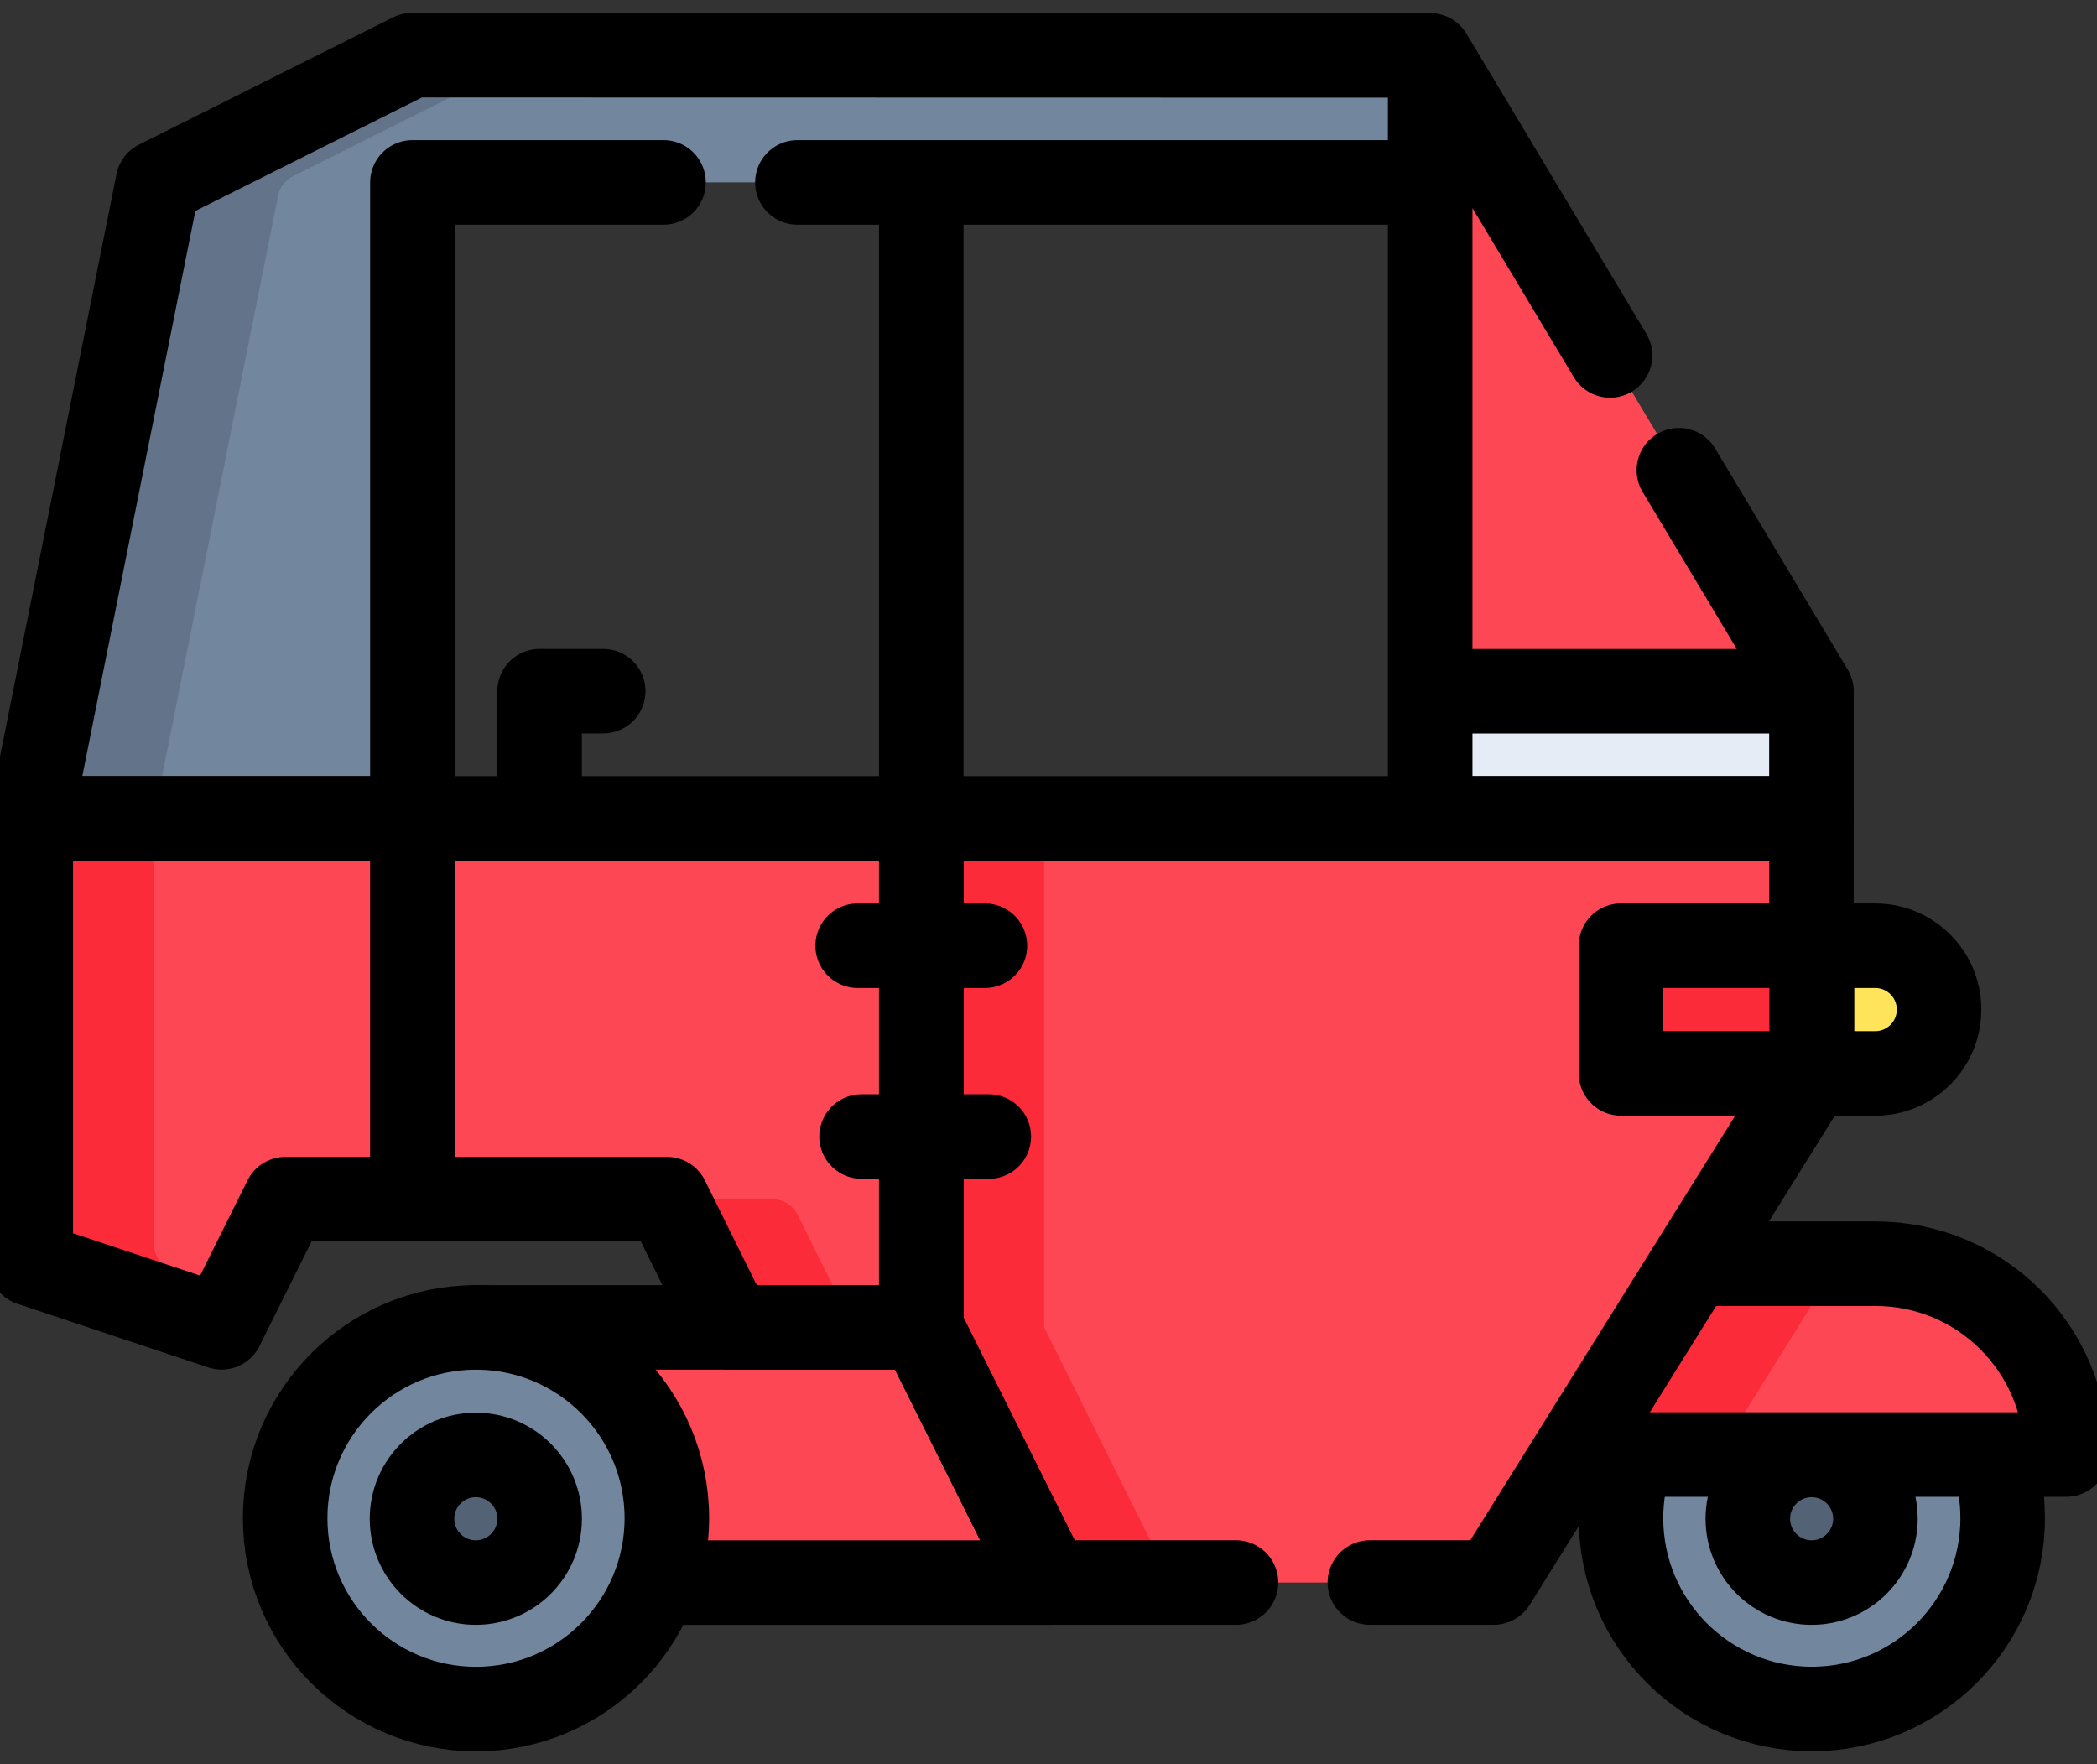 <svg width="63" height="53" viewBox="0 0 63 53" fill="none" xmlns="http://www.w3.org/2000/svg">
<rect x="0" y="0" width="63" height="53" fill="#333333" stroke="none"/>
<path d="M27.678 24.59V39.878H21.944L20.039 36.028H8.573L6.656 39.878L0.923 37.967V24.59H27.678ZM42.966 1.664V24.59H54.421V20.767L42.966 1.664Z" fill="#FD4755"/>
<path d="M42.967 20.766H54.422V24.588H42.967V20.766Z" fill="#E5ECF5"/>
<path d="M54.432 51.345C57.599 51.345 60.166 48.778 60.166 45.612C60.166 42.446 57.599 39.879 54.432 39.879C51.266 39.879 48.699 42.446 48.699 45.612C48.699 48.778 51.266 51.345 54.432 51.345Z" fill="#72869E"/>
<path d="M59.839 43.699C60.051 44.296 60.166 44.94 60.166 45.61C60.166 48.776 57.599 51.343 54.432 51.343C51.266 51.343 48.699 48.776 48.699 45.61C48.699 44.94 48.815 44.296 49.026 43.699" stroke="black" stroke-width="2.54" stroke-miterlimit="10" stroke-linecap="round" stroke-linejoin="round"/>
<path d="M54.427 47.545C55.485 47.545 56.343 46.686 56.343 45.628C56.343 44.569 55.485 43.711 54.427 43.711C53.368 43.711 52.51 44.569 52.51 45.628C52.51 46.686 53.368 47.545 54.427 47.545Z" fill="#536275"/>
<path d="M54.427 47.545C55.485 47.545 56.343 46.686 56.343 45.628C56.343 44.569 55.485 43.711 54.427 43.711C53.368 43.711 52.51 44.569 52.51 45.628C52.51 46.686 53.368 47.545 54.427 47.545Z" stroke="black" stroke-width="2.54" stroke-miterlimit="10" stroke-linecap="round" stroke-linejoin="round"/>
<path d="M46.788 43.698H62.077C62.077 40.532 59.51 37.965 56.343 37.965H46.788V43.698Z" fill="#FD4755"/>
<path d="M46.788 37.965V43.698H51.627L55.204 37.965H46.788Z" fill="#FB2B3A"/>
<path d="M14.295 47.546H31.5L27.671 39.879H14.295V47.546Z" fill="#FD4755"/>
<path d="M4.615 37.344V24.588H0.924V37.965L6.657 39.876L7.182 38.821L5.204 38.162C5.033 38.104 4.883 37.995 4.778 37.848C4.672 37.701 4.615 37.525 4.615 37.344ZM20.04 36.026L21.945 39.876H25.637L23.969 36.505C23.898 36.361 23.788 36.24 23.651 36.156C23.515 36.071 23.358 36.026 23.197 36.026H20.04Z" fill="#FB2B3A"/>
<path d="M50.853 37.965H56.343C57.927 37.965 59.361 38.606 60.398 39.644C61.435 40.682 62.077 42.115 62.077 43.698H47.277" stroke="black" stroke-width="2.54" stroke-miterlimit="10" stroke-linecap="round" stroke-linejoin="round"/>
<path d="M44.877 47.544L54.421 32.247V24.588H27.678V39.876L31.5 47.544H44.877Z" fill="#FD4755"/>
<path d="M31.369 24.588H27.678V39.876L31.5 47.544H35.191L31.369 39.876V24.588Z" fill="#FB2B3A"/>
<path d="M41.155 47.544H44.877L54.421 32.246V24.588H27.678V39.877L31.5 47.544H37.133" stroke="black" stroke-width="2.54" stroke-miterlimit="10" stroke-linecap="round" stroke-linejoin="round"/>
<path d="M54.433 32.248H48.7V28.411H54.433V32.248Z" fill="#FB2B3A"/>
<path d="M54.433 32.247H56.336C57.396 32.247 58.255 31.388 58.255 30.328C58.255 29.269 57.396 28.41 56.336 28.41H54.433V32.247Z" fill="#FEE45A"/>
<path d="M0.923 24.589L4.745 5.478L12.377 1.656L42.966 1.664V5.478H12.389V24.589H0.923Z" fill="#72869E"/>
<path d="M16.067 1.657L12.377 1.656L4.745 5.478L0.923 24.589H4.614L8.354 5.891C8.379 5.763 8.434 5.642 8.514 5.537C8.593 5.433 8.696 5.349 8.813 5.29L16.067 1.657Z" fill="#63748A"/>
<path d="M14.295 39.879H27.671L31.501 47.546H19.699" stroke="black" stroke-width="2.54" stroke-miterlimit="10" stroke-linecap="round" stroke-linejoin="round"/>
<path d="M14.3 51.345C17.467 51.345 20.034 48.778 20.034 45.612C20.034 42.446 17.467 39.879 14.3 39.879C11.134 39.879 8.567 42.446 8.567 45.612C8.567 48.778 11.134 51.345 14.3 51.345Z" fill="#72869E"/>
<path d="M14.3 51.345C17.467 51.345 20.034 48.778 20.034 45.612C20.034 42.446 17.467 39.879 14.3 39.879C11.134 39.879 8.567 42.446 8.567 45.612C8.567 48.778 11.134 51.345 14.3 51.345Z" stroke="black" stroke-width="2.54" stroke-miterlimit="10" stroke-linecap="round" stroke-linejoin="round"/>
<path d="M14.295 47.545C15.353 47.545 16.212 46.686 16.212 45.628C16.212 44.569 15.353 43.711 14.295 43.711C13.236 43.711 12.378 44.569 12.378 45.628C12.378 46.686 13.236 47.545 14.295 47.545Z" fill="#536275"/>
<path d="M14.295 47.545C15.353 47.545 16.212 46.686 16.212 45.628C16.212 44.569 15.353 43.711 14.295 43.711C13.236 43.711 12.378 44.569 12.378 45.628C12.378 46.686 13.236 47.545 14.295 47.545Z" stroke="black" stroke-width="2.54" stroke-miterlimit="10" stroke-linecap="round" stroke-linejoin="round"/>
<path d="M54.433 32.248H48.7V28.411H54.433V32.248Z" stroke="black" stroke-width="2.54" stroke-miterlimit="10" stroke-linecap="round" stroke-linejoin="round"/>
<path d="M50.439 14.127L54.421 20.769V24.59H42.967V1.664M42.967 1.664L48.371 10.678M42.967 1.664V5.48H23.956M42.967 1.664L12.377 1.658L4.745 5.48L0.923 24.59H12.39V5.48H19.934M54.421 20.768H42.966M29.589 28.412H25.767M29.706 34.145H25.884M27.678 5.48V24.59M54.433 32.249H56.337C57.396 32.249 58.255 31.39 58.255 30.331C58.255 29.271 57.396 28.412 56.337 28.412H54.433V32.249Z" stroke="black" stroke-width="2.54" stroke-miterlimit="10" stroke-linecap="round" stroke-linejoin="round"/>
<path d="M16.211 24.588V20.766H18.122M12.389 24.588V36.026" stroke="black" stroke-width="2.54" stroke-miterlimit="10" stroke-linecap="round" stroke-linejoin="round"/>
<path d="M27.679 24.588V39.876H21.945L20.04 36.026H8.574L6.657 39.876L0.924 37.965V24.588H27.679Z" stroke="black" stroke-width="2.54" stroke-miterlimit="10" stroke-linecap="round" stroke-linejoin="round"/>
</svg>
